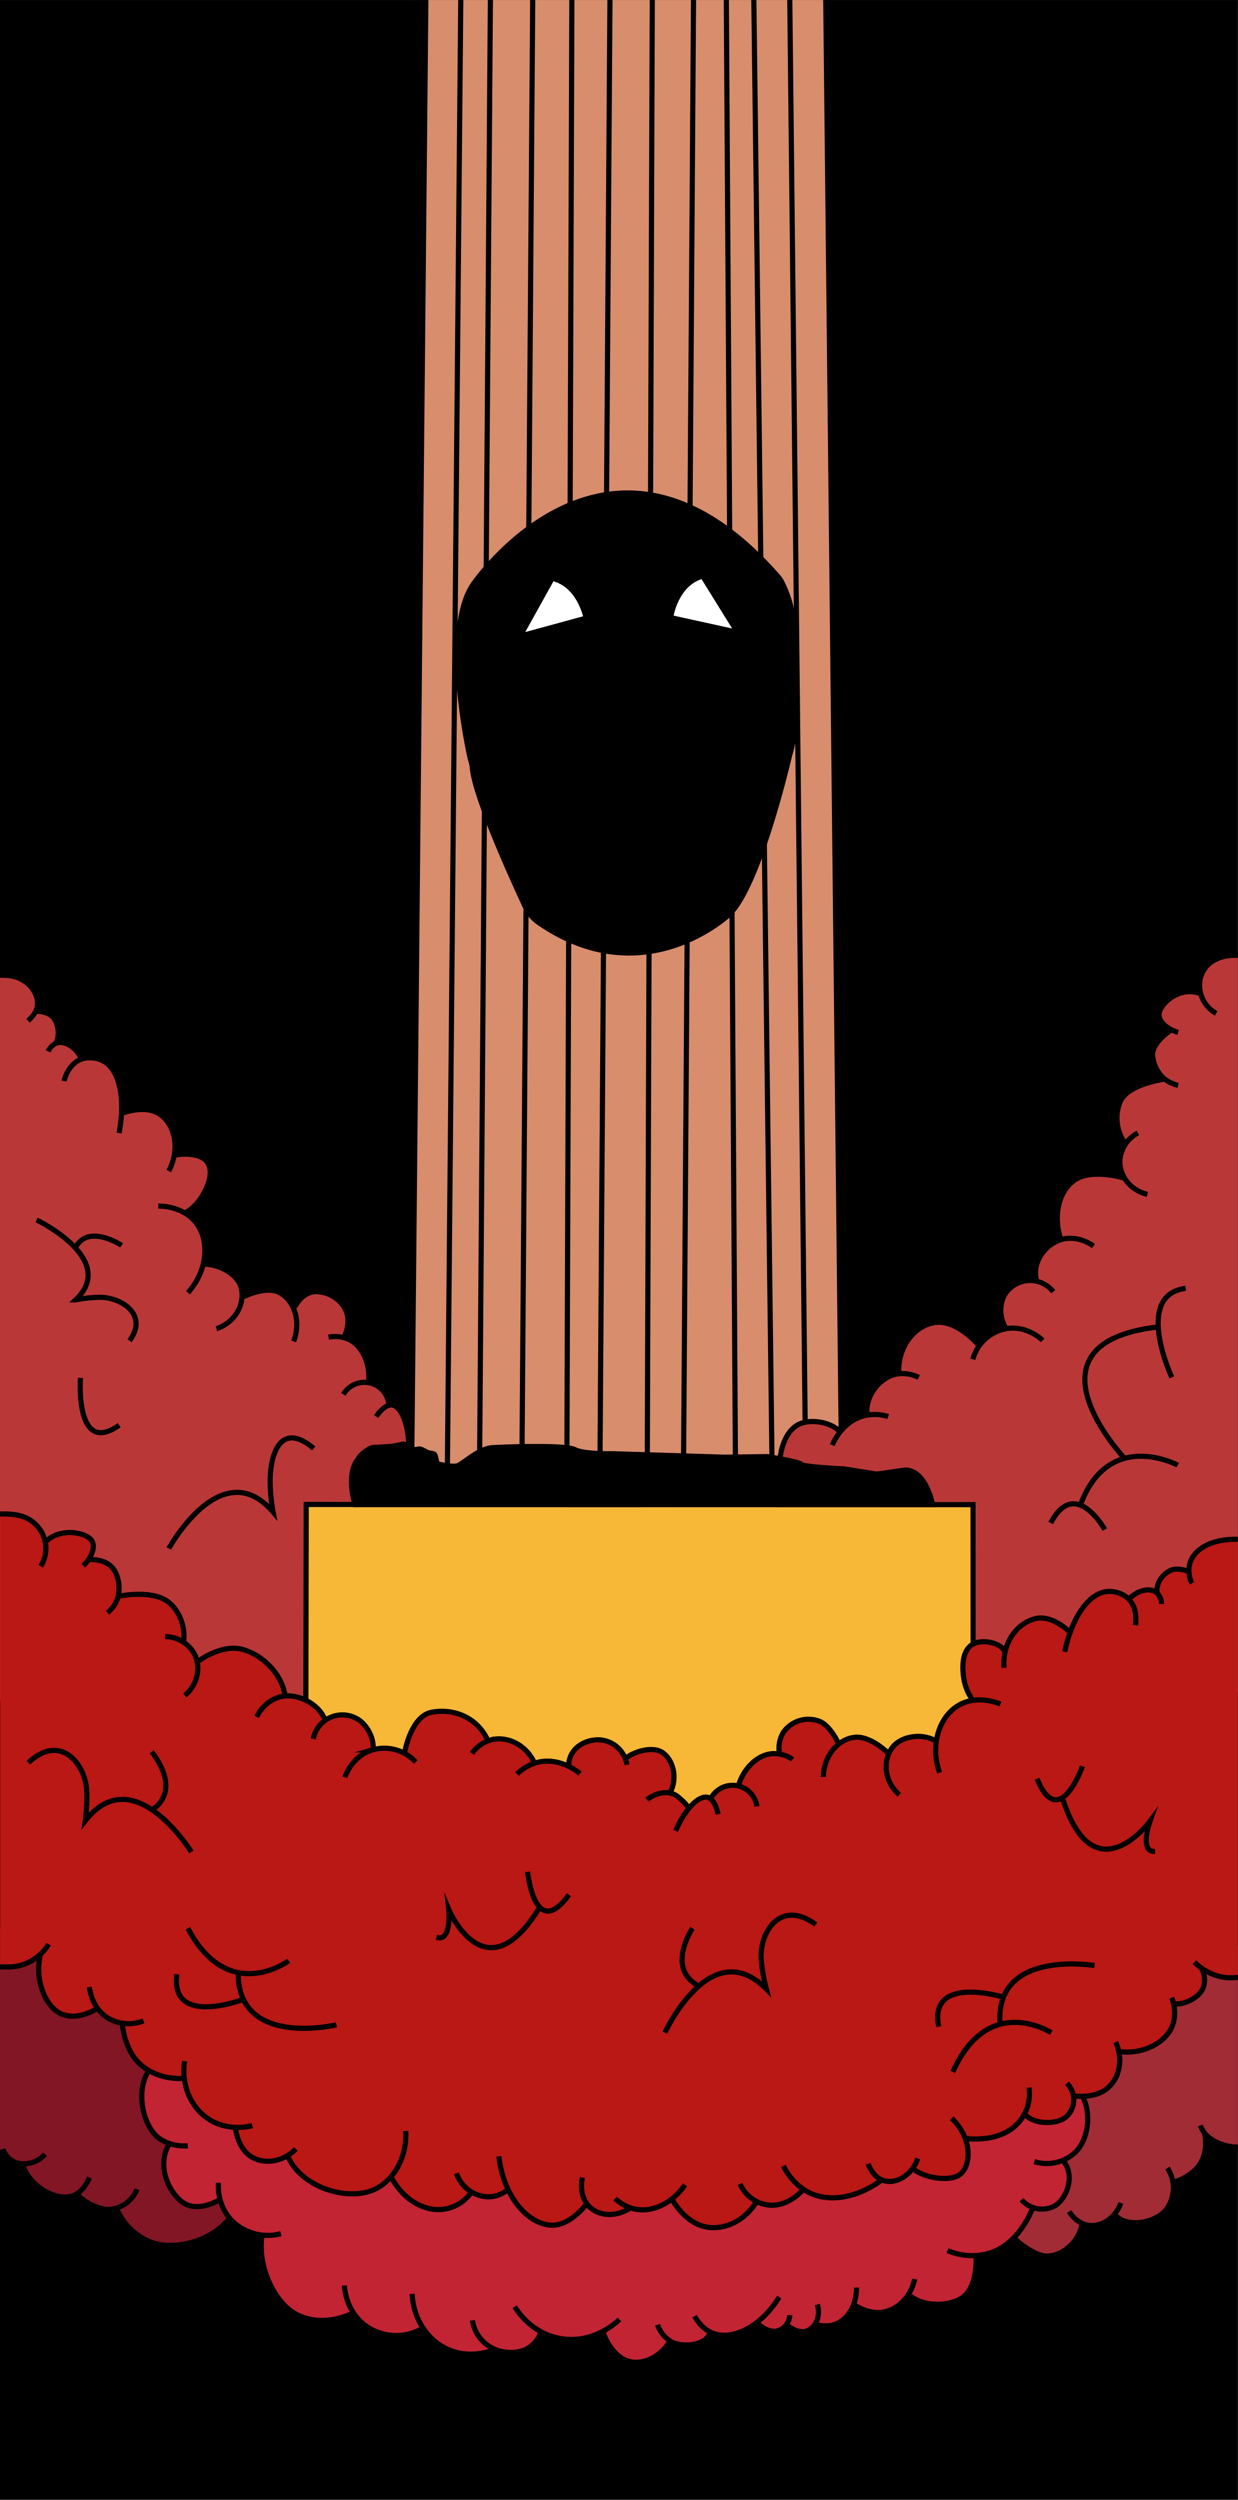<svg id="CONTENT" xmlns="http://www.w3.org/2000/svg" viewBox="0 0 481.05 971.06"><rect x="0" y="0" width="481.05" height="971.06" fill="#808080" stroke="none"/><defs><style>.cls-1{fill:#d88d6d;}.cls-2{fill:none;}.cls-10,.cls-2,.cls-4,.cls-5{stroke:#000;stroke-miterlimit:10;stroke-width:2px;}.cls-3{fill:#b93837;}.cls-4{fill:#f8b837;}.cls-6{fill:#a12c35;}.cls-7{fill:#821624;}.cls-8{fill:#c22434;}.cls-9{fill:#b91814;}.cls-10{fill:#fff;}</style></defs><g id="SMALL"><g id="FLOWERDUST_SMALL"><g id="FLOWERDUST_SMALL-2" data-name="FLOWERDUST_SMALL"><rect y="0.01" width="481" height="971.04"/><g id="Chute"><polygon id="Fond" class="cls-1" points="165.68 0.01 159.92 592.01 327.27 594.16 321.08 0.01 165.68 0.01"/><line class="cls-2" x1="190.55" y1="0.01" x2="185.21" y2="724.47"/><line class="cls-2" x1="306.89" y1="0.01" x2="314.71" y2="724.47"/><line class="cls-2" x1="222.21" y1="0.01" x2="219.74" y2="724.88"/><line class="cls-2" x1="237.01" y1="0.01" x2="232.07" y2="724.47"/><line class="cls-2" x1="292.92" y1="0.01" x2="301.96" y2="727.27"/><line class="cls-2" x1="179.04" y1="0.01" x2="172.42" y2="726.66"/><line class="cls-2" x1="206.99" y1="0.01" x2="201.65" y2="726.17"/><line class="cls-2" x1="253.45" y1="0.01" x2="250.98" y2="725.21"/><line class="cls-2" x1="320.87" y1="0.01" x2="328.68" y2="726.03"/><line class="cls-2" x1="282.23" y1="0.01" x2="286.75" y2="725.62"/><line class="cls-2" x1="269.48" y1="0.01" x2="264.55" y2="724.39"/><line class="cls-2" x1="165.47" y1="0.01" x2="158.44" y2="727.9"/></g><g id="Nuage_Haut" data-name="Nuage Haut"><polygon id="FOND-2" data-name="FOND" class="cls-3" points="0 660.67 481 657.38 481 371.66 477.81 370.86 474.63 371.04 470.93 373.13 467.64 376.38 466.41 380.5 465.99 385.43 463.12 385.43 459.83 385.84 456.54 387.07 452.83 389.33 450.84 392.27 450.9 396.18 453.41 398.94 454.35 400.62 451.19 403.52 448.51 407.02 447.89 411.6 449.37 415.15 451.8 418.47 449.55 419.96 442.76 421.83 437.63 424.07 434.75 429.42 434.34 436 435.5 441.3 436.81 444.22 435.57 447.51 435.16 451.75 435.98 456.55 435.16 456.96 429.37 456.25 423.65 456.55 417.54 458.43 414.12 461.88 412.14 466.83 410.85 473.13 412.52 481.52 406.79 484.1 403.51 488.62 402.24 497.25 399.94 497.25 394.05 498.9 391.52 501.35 388.88 506.98 390.44 515.21 388.44 516.78 383.17 519.86 380.07 522.77 376.78 519.45 371.78 515.87 366.64 513.63 359.93 514.93 356.64 516.99 351.38 523.04 350.06 528.91 349.21 533.87 343.89 536.31 338.96 541.24 337.32 545.76 336.91 550.28 332.23 551.31 326.22 556.25 322.52 553.16 316.76 552.75 311.14 552.93 306.69 556.43 303.37 564.71 303.19 574.65 303.19 595.99 163.4 595.99 160.54 578.24 158.89 560.08 157.05 551.13 151.7 545.35 150.26 542.55 147.53 539.06 143.27 537.13 143 531.3 141.63 526.03 137.41 521.45 133.87 519.67 135.49 514.55 134.67 510.4 132.58 507.12 128.88 503.83 124.36 502.19 120.25 502.6 116.55 504.65 114.08 507.12 111.21 504.65 108.12 502.19 102.37 501.75 93.94 503.42 92.79 498.08 88.55 493.92 82.63 491.7 79.55 490.37 79.6 485.74 77.94 477.96 74.75 473.45 72.61 470.8 78.11 465.8 81.4 459.63 81.69 454.12 78.93 449.36 72.8 448.68 68.32 448.68 68.04 446.75 67.01 439.08 62.53 433.16 58.79 431.68 52.92 431.14 47.27 432.3 46.46 421.4 43.17 414.41 38.23 411.95 31.24 411.12 26.72 406.19 22.61 404.55 22.63 399.34 20.14 395.09 15.62 393.45 14.8 390.57 12.3 384.05 6.99 380.7 0 379.06 0 660.67"/><path class="cls-2" d="M817.07,1784.59a12.47,12.47,0,0,1-6.16-13.56c1.45-6,7-9,13.56-9h1" transform="translate(-344.5 -1390.94)"/><path class="cls-2" d="M345.53,2051.82" transform="translate(-344.5 -1390.94)"/><path class="cls-2" d="M355.39,1787.47c1.39-1.19,3.65-3.55,3.7-6.58.1-4.9-4.52-11.1-13.15-11.1H344.5" transform="translate(-344.5 -1390.94)"/><path class="cls-2" d="M358.68,1783.77c.83,0,4.4.27,6.17,2.06,2.3,2.32,3.12,7.16,1.23,10.69" transform="translate(-344.5 -1390.94)"/><path class="cls-2" d="M363.21,1799.39a6.1,6.1,0,0,1,3.28-3.28c2.91-1,7.38,1.4,9.46,5.75" transform="translate(-344.5 -1390.94)"/><path class="cls-2" d="M369.37,1810.91c.14-.62,1.66-6.79,7-8.64a11.24,11.24,0,0,1,8.22.82c6.35,3.33,8.75,14.58,6.17,28" transform="translate(-344.5 -1390.94)"/><path class="cls-2" d="M392.39,1823.24c1.05-.37,8.72-3,14,.41,6,3.83,8.28,13.44,3.7,22.2" transform="translate(-344.5 -1390.94)"/><path class="cls-2" d="M412.54,1839.68c4.31-.9,10.24-.33,12.33,2.47,3.27,4.36-.42,10.93-1.54,12.94a19.66,19.66,0,0,1-7.09,7.2" transform="translate(-344.5 -1390.94)"/><path class="cls-2" d="M406,1859.42c1.59,0,9.52.27,14.39,6.16,5.67,6.87,5,18.76-2.88,27.55" transform="translate(-344.5 -1390.94)"/><path class="cls-2" d="M424.05,1882c5.81.21,12.42,3.77,14,8.63,2,6.28-1.89,14-9.46,16.45" transform="translate(-344.5 -1390.94)"/><path class="cls-2" d="M438.85,1894.77c.85-.37,9.16-4.5,14.39-1.64,5.63,3.07,8.36,11.14,5.34,18.91" transform="translate(-344.5 -1390.94)"/><path class="cls-2" d="M459,1898.47c.74-.77,3.29-6.16,9.05-5.75,5.5.39,10.53,4.24,11.51,9.45a13.06,13.06,0,0,1-1.23,7.81" transform="translate(-344.5 -1390.94)"/><path class="cls-2" d="M472.15,1910.39a12.91,12.91,0,0,1,7.81.83c5.16,2.39,8.3,9,7.81,16" transform="translate(-344.5 -1390.94)"/><path class="cls-2" d="M477.91,1932.59a9.54,9.54,0,0,1,17.67,3.7" transform="translate(-344.5 -1390.94)"/><path class="cls-2" d="M490.65,1941.23c3.27-4.74,5.69-4.58,6.17-4.52,3.45.39,6.46,7,6.57,16.85" transform="translate(-344.5 -1390.94)"/><path class="cls-2" d="M810.49,1776.78c-8.22-2.87-16,4.78-15.62,8.64.27,2.8,3.43,5.38,7.4,6.57" transform="translate(-344.5 -1390.94)"/><path class="cls-2" d="M799.39,1791.17c-.53.42-7.4,4.94-7,9.87a13.49,13.49,0,0,0,3.89,8.38,12.94,12.94,0,0,0,6,3.13" transform="translate(-344.5 -1390.94)"/><path class="cls-2" d="M795.69,1810.08c5.37-.06-12.74.83-16,9.05a16.61,16.61,0,0,0,2.06,16" transform="translate(-344.5 -1390.94)"/><path class="cls-2" d="M786.65,1831.05a13,13,0,0,0-7,11.1c-.06,5.85,4.34,11.3,10.69,12.74" transform="translate(-344.5 -1390.94)"/><path class="cls-2" d="M781.72,1848.73c-1-.38-12.69-3.79-19.33.41s-8.68,14.4-5.75,23" transform="translate(-344.5 -1390.94)"/><path class="cls-2" d="M769.38,1875c-.58-.44-6.16-4.52-12.74-2.47-5.71,1.78-11.1,8.22-9.46,15.62" transform="translate(-344.5 -1390.94)"/><path class="cls-2" d="M753.76,1892.72a11.78,11.78,0,0,0-6.58-4.11,11.59,11.59,0,0,0-12.33,5.34,13,13,0,0,0,.41,12.74" transform="translate(-344.5 -1390.94)"/><path class="cls-2" d="M749.65,1911.63c-.54-.53-6.33-6-14.39-4.52A16.47,16.47,0,0,0,722.52,1919" transform="translate(-344.5 -1390.94)"/><path class="cls-2" d="M724.57,1913.27c-.47-.57-8.43-9.57-16.44-8.63s-14.87,9.27-14.39,19.73" transform="translate(-344.5 -1390.94)"/><path class="cls-2" d="M681.41,1940.41c-.83-7.4,5.11-14.27,11.1-15.63a14,14,0,0,1,9,1.24" transform="translate(-344.5 -1390.94)"/><path class="cls-2" d="M689.63,1941.23a17.16,17.16,0,0,0-9-.41c-8.72,2-12.33,10.5-12.74,11.51" transform="translate(-344.5 -1390.94)"/><path class="cls-2" d="M670.72,1947c-3.29-3.7-11.21-4.93-15.63-2.87-6.38,3-7.34,12.32-7.4,12.74" transform="translate(-344.5 -1390.94)"/><path class="cls-2" d="M410.1,1992.47s5.86-10.73,14.38-17.14c7.41-5.56,16.83-7.86,26.16,3a66.9,66.9,0,0,1-1.17-11.41c-.16-10.51,3.78-24.43,16.92-13.32" transform="translate(-344.5 -1390.94)"/><path class="cls-2" d="M781.36,1957.33s-42-44.59,13.11-50.93" transform="translate(-344.5 -1390.94)"/><path class="cls-2" d="M764,1976.43c10.84-31,38.12-16.34,38.12-16.34" transform="translate(-344.5 -1390.94)"/><path class="cls-2" d="M799.84,1926s-15-32,5.37-34.6" transform="translate(-344.5 -1390.94)"/><path class="cls-2" d="M773.79,1985.11s-11.53-20.7-21-2.54" transform="translate(-344.5 -1390.94)"/><path class="cls-2" d="M358.71,1864.83s9.14,4.38,15.07,10.87c5.16,5.64,7.89,12.87.1,20.19a52.93,52.93,0,0,1,9-1c8.41-.25,19.59,6.61,11.93,16.87" transform="translate(-344.5 -1390.94)"/><path class="cls-2" d="M391.75,1874.72s-13.06-8.72-18,1" transform="translate(-344.5 -1390.94)"/><path class="cls-2" d="M375.76,1926.18s-2.25,30.71,15.06,18.38" transform="translate(-344.5 -1390.94)"/></g><g id="TOMBE"><polygon class="cls-4" points="378.22 792.64 378.09 584.5 118.99 584.42 118.61 793.05 378.22 792.64"/><path class="cls-5" d="M706.89,1975.35c-3.65-15.09-11.08-13.36-11.62-13.23h-.08l-9.33,1.37a4.53,4.53,0,0,1-1.22,0l-12-1.92s-16.38-.79-16.83-1.8-13.12-3-13.12-3L626,1957l-43.4-1.35s-11.19.25-14.72-1.6-26.09-1.09-31.9-.76-11.78,6.65-14,7.11c-1.63.34-5-.26-6.73-.63a1.45,1.45,0,0,1-1.14-1.2,21,21,0,0,0-.5-2.14,1.18,1.18,0,0,0-.91-.83l-2-.37s-2.7-1.56-3.2-1.43c-.33.08-1.76.27-2.7.39a1.24,1.24,0,0,1-1.21-.54c-.6-.89-1.81-2-2.74-1.7s-4.17.84-4.17.84l-6,.39c-1.94-.25-3.79,1.21-5.14,2.3a7.52,7.52,0,0,0-1.89,2.19c-5,6.06-1.18,17.71-1.18,17.71Z" transform="translate(-344.5 -1390.94)"/></g><g id="Nuage_Bas" data-name="Nuage Bas"><g id="Nuage_Bas_Droit" data-name="Nuage Bas Droit"><polygon class="cls-6" points="481 755.63 481 834.57 469.49 830.87 468.87 834.36 466.74 839.91 461.7 845.1 455.95 847.52 455.31 855.33 451.2 860.22 442.56 863.55 435.71 862.24 433.11 860.67 428.58 863.14 423.51 864.37 420.36 863.79 419.01 868.13 415.52 872.67 410.95 875.55 404.35 876.02 399.71 873.82 395.06 870.38 389.94 865.2 381.72 844.23 380.48 817.51 403.09 799.83 439.68 775.16 468.5 754.77 481 755.63"/><path class="cls-2" d="M739,2260.66c.53.92,6.75,5.9,11.1,6.58,5.37.84,13-3.88,14.8-11.92" transform="translate(-344.5 -1390.94)"/><path class="cls-2" d="M759.93,2250c.45.75,2.92,4.62,7.4,5.35,5,.81,10.53-2.64,12.74-8.64" transform="translate(-344.5 -1390.94)"/><path class="cls-2" d="M778,2251.62c4.93,4.93,15.86,2.68,19.73-2.47a14.1,14.1,0,0,0,.41-16" transform="translate(-344.5 -1390.94)"/><path class="cls-2" d="M801,2238.46a20.07,20.07,0,0,0,8.63-5.34c4.78-5.58,3.08-12.79,2.88-13.57" transform="translate(-344.5 -1390.94)"/><path class="cls-2" d="M824.47,2137.33" transform="translate(-344.5 -1390.94)"/><path class="cls-2" d="M810.89,2216.59a11,11,0,0,0,3.83,5,18.57,18.57,0,0,0,10.47,3.39h.31" transform="translate(-344.5 -1390.94)"/></g><g id="Nuage_Bas_Gauche" data-name="Nuage Bas Gauche"><polygon class="cls-7" points="0 748.65 0 834.98 5.45 839.76 8.84 840.56 11.47 845.93 18.8 851.83 25.67 853.44 29.81 852.86 33.51 855.74 37.62 857.8 45.18 858.24 48.31 863.96 54.56 868.91 62.44 872.25 70.94 871.85 82.43 868.07 89.01 861.91 84.07 794.9 39.26 747.21 0 748.65"/><path class="cls-2" d="M433.09,2253.26c-6.57,8.22-20.87,12.17-30,8.63a23.89,23.89,0,0,1-13.15-12.74" transform="translate(-344.5 -1390.94)"/><path class="cls-2" d="M374.72,2243.39c.41,1.24,7.17,6.28,12.74,5.76a12.51,12.51,0,0,0,10.28-7.81" transform="translate(-344.5 -1390.94)"/><path class="cls-2" d="M379.24,2236.82c-.84,2.08-2.66,5.53-6.17,7-5.86,2.42-16.85-2.88-19.73-11.93" transform="translate(-344.5 -1390.94)"/><path class="cls-2" d="M345.53,2135.07" transform="translate(-344.5 -1390.94)"/><path class="cls-2" d="M362,2227.77a11.12,11.12,0,0,1-9,3.7,8.36,8.36,0,0,1-7.4-5.75" transform="translate(-344.5 -1390.94)"/></g><g id="Nuage_Bas_Middle" data-name="Nuage Bas Middle"><path class="cls-8" d="M402.4,2196.12,401,2199l-1.24,4.94v4.52l1.65,5.76,3.08,5.7,4.73,3.75.16,1.73-1.08,8.67,2.13,6.39,4,5.15,5.25,2.44,6.3-.83,4-1.93,3.43,7,5.59,4.63,5.64,2,1.81,1-.23,7.38,2.08,9.47,5.34,8.24,7.87,5.89,7.61,1.51,7.49-1,4.69-1.75,4.1,4.16,3.41,2,5.18,1.93,6.89.31,5.05-1.3,2.8-1.13,5.34,5.75s7.47,3.37,7.44,3.33,8.67.78,8.67.78l6.09-2.09,5.55,1.39,6.31-.92,4.62-3.44,2.43-3.16s7.54,2.42,7.68,2.44,8.73-.53,8.73-.53l7.2-2.65,3.38,6.71,6.31,5.13,7.32-.45,5.43-3.25,3.29-4.28,4.12,1.25,5.53-.09,4.84-2.29,1.92-2,4.52.81,6.23-1.08,6.5-3.57,3.66,2.2,3.82.94,4-2.1,3.38,1.16,3,.95,4-.95,1.39-1.85s3.47.75,3.51.68,6.6-1.94,6.6-1.94l3.45-3.81,1.08-2.13,3.44,1.36,3.58,1.35,6.94-.83,5.48-3.65,2.35-2.34,3.7,2.06,4.34,1.34,8-.42,6.2-3.49,2.4-2.37.93-6,.32-6.08,4.78-1.18,5.46-2.46,4.28-3.5,3.65-4.47,3.6-7.41,5.34.69,5.31-2.81,3.33-5,.21-6.7-1.86-4,4.93-4.11,2.88-4.93,1.24-7v-5.18l-1.53-3.64-35.06-7.22L579,2200.23l-110.38-8.64Z" transform="translate(-344.5 -1390.94)"/><path class="cls-2" d="M401.85,2196.12c-4.52,7.4-1.84,20.89,4.52,25.49a17,17,0,0,0,11.1,2.87" transform="translate(-344.5 -1390.94)"/><path class="cls-2" d="M410.07,2224.07c-5.34,9.46,1.47,21.19,7.4,23.44,5.28,2,11.58-1.55,12.34-2.06" transform="translate(-344.5 -1390.94)"/><path class="cls-2" d="M429.39,2238.87a19.64,19.64,0,0,0,4.53,14,19.84,19.84,0,0,0,19.73,5.76" transform="translate(-344.5 -1390.94)"/><path class="cls-2" d="M446.25,2259.84c-1.62,11.21,4.69,26,14,30.42,10.67,5.06,21.16-.65,22.2-1.23" transform="translate(-344.5 -1390.94)"/><path class="cls-2" d="M478.32,2278.75c0,.84.6,10.93,9.45,16.44a20.31,20.31,0,0,0,20.56.42" transform="translate(-344.5 -1390.94)"/><path class="cls-2" d="M504.63,2282c.48,9.81,6.08,18.33,14.39,21.79,7.93,3.3,15.33.74,17.26,0" transform="translate(-344.5 -1390.94)"/><path class="cls-2" d="M528.06,2292.32a14.62,14.62,0,0,0,10.69,11.92c6.69,1.59,13.25-.26,16-7.4" transform="translate(-344.5 -1390.94)"/><path class="cls-2" d="M544.51,2287c.81,1.37,6.36,10.31,17.67,12.34,13,2.32,22.21-6.58,23-7.4" transform="translate(-344.5 -1390.94)"/><path class="cls-2" d="M579,2297.25c.09.45,2.8,8.29,9,10.69,5.54,2.12,12.84-1.13,16.45-7" transform="translate(-344.5 -1390.94)"/><path class="cls-2" d="M600,2294a12.1,12.1,0,0,0,5.34,6.58c4.07,2.27,12.74,1.64,14.8-2.88" transform="translate(-344.5 -1390.94)"/><path class="cls-2" d="M614.39,2290.67c2.53,4.47,5.52,6,7,6.58,7.56,3,18.65-2.26,25.9-14" transform="translate(-344.5 -1390.94)"/><path class="cls-2" d="M765.27,2205.57c3.35,6.61,2.11,16.54-2.88,21.38a16.33,16.33,0,0,1-16,3.7" transform="translate(-344.5 -1390.94)"/><path class="cls-2" d="M757.87,2230.65c4.52,5.76,1,14.66-3.7,17.27a10.52,10.52,0,0,1-12.74-2.47" transform="translate(-344.5 -1390.94)"/><path class="cls-2" d="M745.54,2249.15c-.45,1.27-5.4,13.3-16,16.86a24,24,0,0,1-16.86-.83" transform="translate(-344.5 -1390.94)"/><path class="cls-2" d="M723.75,2268.06c.06,1.08.32,10-4.11,14.39-4.6,4.52-15.62,4.93-21.38.41" transform="translate(-344.5 -1390.94)"/><path class="cls-2" d="M699.91,2276.28c-1.38,6.53-6.08,11.56-11.93,12.75-5.22,1.06-9.89-1.73-11.1-2.47" transform="translate(-344.5 -1390.94)"/><path class="cls-2" d="M677.29,2279.57c.13,6.93-3.49,12.73-8.63,14.39a11.79,11.79,0,0,1-7.81-.41" transform="translate(-344.5 -1390.94)"/><path class="cls-2" d="M662.08,2286.15c1.48,4.61-.72,9.09-4.11,10.28s-7.21-1.9-7.4-2.06" transform="translate(-344.5 -1390.94)"/><path class="cls-2" d="M651.39,2290.26a6.72,6.72,0,0,1-4.93,6.17c-2.35.6-5.71-1-7.4-2.88" transform="translate(-344.5 -1390.94)"/></g><g id="Nuage_Center" data-name="Nuage Center"><path class="cls-9" d="M344.5,1979.26l5.55.61s3.7,0,3.7.41,4.11,2.88,4.11,2.88l3.29,4.11.82,2.47,5.18-2.82,4.69-.47,4.52.82,4.25,2.47.27,3.29-1.57,3.7,3.22.41,3.7,1.64,3.53,3.78,1,4.79V2011l6.58-.3,6.53.3,4.57,1.34,6.16,6.17,1.41,9.77,3.08,3.62,2.09,4,4.78-2.3,8.17-2.39,6.46,1.06,7.09,4.29,4.77,5.56,2.85,7.1,5.45,1.09,6.07,3.26,4.11,5.39,5.13-1.78,6.41,1,3.68,2.9,3.1,6.23.44,3.24,4.53-.55,7.54,1.84,1.47-5.71,4.18-7.32,2.66-2,6.18-1.11,6,.88,5.1,2.39,5.29,5.38,1.22,2.69,4.33-.62,6.07,1.3,5.75,4.48,1.94,3.27,6-.37,5.92,1.39,1.64.62,1.35-5.12,2.84-3,4.77-2,4.05-.12,4.64,1.81,3.48,3.68.69,1.37,3.79-1.8,5.93-1.41,3.39.43,4.13,3.05,2.05,5.34-.39,4.24-1.16,3.9,3.83,2.19,2.94,3.27,3.3-2.64,3.75-1.28,2,.9,2.65-3.62,3.59-1.64,3.69-.09,3-4.51,2.94-4.24,3.57-2.49,3.8-1.14,3.07.06.84-6.8,2.93-3.38,3.73-2.61,5.29-.71,3.55,1.11,3,2.49,3.22,4.77.94.71,2.71-1.26,4.57-1.12,4.63,1.54,4,2.42,3,2.12,3.72-3.77,4.93-2,4.21,0,5.6,1.1,2.1-5.76,4.1-5.95,6.17-3.29,1.49-.55-1.9-5.62-1.28-9.23,1.69-3.93,2.63-3.14,3.43-.67,3.81.94,4.27,1.85,4.37-6.78,5.34-3.71,4.11-1.23,4.36.41,4.5,2.38,2.93,2.85,3-7.28,3.72-4.63,4.21-3.26,5.33-1.08,5.25,1.83,1.63,1.38,2.52-2.09,3.65-2,2.74.3h1.44l1.59-4,2.86-3.24,5.55-.78,2.6.4,1.08-3.51,2.49-4.13,2.46-.82,2.88-2.05,5.35-.83,4.93-.82v170.61h-2.06l-8.83-2.26-2.26,1.14-.21,4.62-1.86,2.86-3.65,2.5-4.77,1.21-1.23.83.29,5.91-4.33,6.71-6.3,3.81-11,1.44-.11,7.7-4,6.49-9.87,3.29-3.49-.29-.68,4.76-3.61,4.08-6.08,1.33-5.46-1.24-2.88-1.95-6.1,6.07-10.41,3.39-7.08-.27,1.21,6.12-1,5.16-3.22,3.53-5.82.93-7.61-1.63-3.56-2-2.87,2.88-5.76,1.64-4.19-.53-4.85,3.8-5,1.91-9.29,1.47-6.34-1.27-4.82-2.11-2.07,2.42-5.74,3.35-6.67.21-3.49-1-5.33,6-6.73,3.38-8,.61-6.18-3.48-3.94-4.46-1.89-3.64-5.46,3.62-6.56,1.09-5.58-1.07-3.08,2.15-7.74.21-5.2-3.13-3.34,2.9-6.41,4.15-9,.28-6.26-5.07-5.54-7.88-5.9,2.37-4.29-.21-4.32-1.55-2.65,2.9-4.48,2.72-6.87,1.23-7.15-2.35-5.86-4.57-4.35-5.27-5.23,3.7-10.69,2.46-8.92-2-10-5.44-3.78-4.88-1.4-2.52-6.08,1.92-5.93-.73-5-3.7L436,2220l-.44-2.67-6.47-1.39-7.48-5-4.89-9.45-.75-3.41-6.5-.16-8.23-3.35-5.19-5.23-2.82-6.25-.74-5.86-8.29-3.7-2.05-2.06-4.94,2.47-8.22-.83-6.17-4.52-2.87-6.16-.83-6.17.83-6.58-6.38,4.32h-9V1979.26Z" transform="translate(-344.5 -1390.94)"/><path class="cls-2" d="M806,2001.25c-.77-.28-4.09-1.35-6.42-.38-3,1.25-5.88,4.62-5.5,8.6" transform="translate(-344.5 -1390.94)"/><path class="cls-2" d="M783.77,2011.53c3.6-3.21,8-3.86,10.3-1.82a6.15,6.15,0,0,1,1.77,4.31" transform="translate(-344.5 -1390.94)"/><path class="cls-2" d="M785.71,2022.26c.1-.62,1.08-6.9-3.12-10.66a11.16,11.16,0,0,0-7.9-2.42c-7.14.62-13.69,10.08-16.48,23.42" transform="translate(-344.5 -1390.94)"/><path class="cls-2" d="M759.93,2024.68c-.82-.74-7-6.57-13.27-4.94-6.87,1.79-12.82,9.21-12,19.06" transform="translate(-344.5 -1390.94)"/><path class="cls-2" d="M734.85,2032.08c-2.88-3.7-9.38-4.19-12.4-2.41-4.69,2.77-3.83,10.25-3.56,12.54a19.72,19.72,0,0,0,3.75,9.38" transform="translate(-344.5 -1390.94)"/><path class="cls-2" d="M733.24,2052.9c-1.48-.6-8.89-3.42-15.66.14-7.88,4.14-11.89,15.35-8,26.52" transform="translate(-344.5 -1390.94)"/><path class="cls-2" d="M707.72,2067c-5.35-2.88-12.81-1.56-16.12,2.32-4.28,5-3.67,13.67,2.38,18.82" transform="translate(-344.5 -1390.94)"/><path class="cls-2" d="M689.63,2072c-.64-.67-7.08-6.82-13-6.2-6.38.67-12,7-12.22,15.39" transform="translate(-344.5 -1390.94)"/><path class="cls-2" d="M670.31,2068.26c-.38-1-3.34-6.89-7.19-8.59a11.9,11.9,0,0,0-14.27,4.28,12,12,0,0,0-1.57,7.6" transform="translate(-344.5 -1390.94)"/><path class="cls-2" d="M652.5,2074.39a12.94,12.94,0,0,0-7.52-2.25c-5.69.22-11.06,5.08-13.32,11.74" transform="translate(-344.5 -1390.94)"/><path class="cls-2" d="M638.63,2092.66a9.55,9.55,0,0,0-17.74-3.41" transform="translate(-344.5 -1390.94)"/><path class="cls-2" d="M623.54,2095.7c-1.19-5.63-3.48-6.41-3.94-6.55-3.34-1-8.67,4-12.57,13" transform="translate(-344.5 -1390.94)"/><path class="cls-2" d="M807.64,2006a11.09,11.09,0,0,1-.87-7.49c1.51-5.75,8.25-9.62,17.7-9.62h1" transform="translate(-344.5 -1390.94)"/><path class="cls-2" d="M360.34,1999.37a13,13,0,0,0-.75-14.88c-3.4-4.34-7.9-5.44-13.65-5.44H344.5" transform="translate(-344.5 -1390.94)"/><path class="cls-2" d="M362.38,1989.74c5.76-5.76,16.62-3.42,18.06.18,1.05,2.61-.58,6.36-3.56,9.24" transform="translate(-344.5 -1390.94)"/><path class="cls-2" d="M379.65,1996.73c.67.13,7.81-.41,10.15,5.94a14.59,14.59,0,0,1,.38,9.23,12.88,12.88,0,0,1-3.87,5.52" transform="translate(-344.5 -1390.94)"/><path class="cls-2" d="M390.34,2011.12c.56-.23,12.64-2.66,19.08,1.77,4.71,3.24,7.29,10.1,6.41,15.9" transform="translate(-344.5 -1390.94)"/><path class="cls-2" d="M408.68,2026.69a13,13,0,0,1,11.3,6.66c2.74,5.17,1.34,12-3.65,16.23" transform="translate(-344.5 -1390.94)"/><path class="cls-2" d="M421.17,2036.61c.75-.81,9.46-7,17.36-5,7.51,1.92,15.42,9.12,16.76,18.12" transform="translate(-344.5 -1390.94)"/><path class="cls-2" d="M444.21,2057.86c.31-.66,3.4-6.84,10.19-8,5.89-1,14.05,2.82,16.52,9.4" transform="translate(-344.5 -1390.94)"/><path class="cls-2" d="M466.2,2066.4a11.84,11.84,0,0,1,4-6.67,11.58,11.58,0,0,1,13.41-.91c3.54,2.28,6.24,7.17,5.85,11.5" transform="translate(-344.5 -1390.94)"/><path class="cls-2" d="M478.53,2081.32c.23-.72,2.86-8.25,10.71-10.62a16.5,16.5,0,0,1,16.79,4.74" transform="translate(-344.5 -1390.94)"/><path class="cls-2" d="M534.05,2067c-4.37-9.52-14-12.43-21.84-10.93s-10.3,14.76-10.46,15.49" transform="translate(-344.5 -1390.94)"/><path class="cls-2" d="M551.91,2075.25c-3.33-6.81-10.63-10-16.57-8.46a13.9,13.9,0,0,0-7.47,5.24" transform="translate(-344.5 -1390.94)"/><path class="cls-2" d="M545.44,2080.08a17.19,17.19,0,0,1,7.85-4.52c8.67-2.19,15.78,3.68,16.6,4.38" transform="translate(-344.5 -1390.94)"/><path class="cls-2" d="M565.47,2076.48c.41-7,7-9.94,12-9.69a11.48,11.48,0,0,1,10.64,9.69" transform="translate(-344.5 -1390.94)"/><path class="cls-2" d="M588.08,2073.61c3.69-2.65,10.1-4.2,13.57-2.06,4.5,2.78,6.26,10.14,3.29,15.62" transform="translate(-344.5 -1390.94)"/><path class="cls-2" d="M595.89,2090.05c4.08-3.24,9.07-3.56,11.93-1.23,1.69,1.38,3.9,3.38,4.11,4.52" transform="translate(-344.5 -1390.94)"/><path class="cls-2" d="M418.86,2110.37S412.47,2100,403.62,2094c-7.68-5.18-17.2-7-26,4.28a66.59,66.59,0,0,0,.59-11.46c-.38-10.51-10.13-22.92-22.69-11.15" transform="translate(-344.5 -1390.94)"/><path class="cls-2" d="M403.41,2071.43s12.29,14.35.21,22.56" transform="translate(-344.5 -1390.94)"/><path class="cls-2" d="M475.21,2177.5s-38.69,9.23-38.14-20.56" transform="translate(-344.5 -1390.94)"/><path class="cls-2" d="M439.66,2167.41s-29.23,11.36-26.42-9.56" transform="translate(-344.5 -1390.94)"/><path class="cls-2" d="M456.7,2152.6S433.39,2170,417.5,2140" transform="translate(-344.5 -1390.94)"/><path class="cls-2" d="M554.44,2131.45c-21.26,35.45-35.59,1.18-35.59,1.18s1.34,12.77-4.78,10.9" transform="translate(-344.5 -1390.94)"/><path class="cls-2" d="M549.52,2118.07s2.72,27.23,16.05,8.91" transform="translate(-344.5 -1390.94)"/><path class="cls-2" d="M616,2162.46c7-6.06,16.24-9,26.3,1.16a67.23,67.23,0,0,1-2-11.3c-.88-10.49,7.32-24,21.19-13.78" transform="translate(-344.5 -1390.94)"/><path class="cls-2" d="M602.86,2180.54s5.11-11.11,13.18-18.08" transform="translate(-344.5 -1390.94)"/><path class="cls-2" d="M613.56,2140s-10.49,15.7,2.48,22.42" transform="translate(-344.5 -1390.94)"/><path class="cls-2" d="M769.81,2154.48s-39.23-6.63-36.68,23.06" transform="translate(-344.5 -1390.94)"/><path class="cls-2" d="M735,2166.92s-29.92-9.38-25.73,11.3" transform="translate(-344.5 -1390.94)"/><path class="cls-2" d="M753,2180.56s-24.42-15.79-38.26,15.23" transform="translate(-344.5 -1390.94)"/><path class="cls-2" d="M757.18,2088.87c12.15,39.36,34.16,9.59,34.16,9.59s-4.32,12.05,2,11.69" transform="translate(-344.5 -1390.94)"/><path class="cls-2" d="M765.11,2077.08s-9.1,25.71-17.65,4.82" transform="translate(-344.5 -1390.94)"/><path class="cls-2" d="M360.33,2149.66c-2.7,10.16,1.84,21.48,8.63,23.85,5.63,2,11.62-1.36,12.75-2.06" transform="translate(-344.5 -1390.94)"/><path class="cls-2" d="M379.24,2162.82c.11,1,1,8.12,7,11.92a15.8,15.8,0,0,0,14,1.23" transform="translate(-344.5 -1390.94)"/><path class="cls-2" d="M392,2177.21c.26,2,1.31,10.2,6.58,15.21,7.47,7.1,17.19,5.93,18.5,5.75" transform="translate(-344.5 -1390.94)"/><path class="cls-2" d="M416.24,2191.59c-1.43,9.15,2.3,18,9.45,22.62,7.34,4.68,15.27,2.86,16.86,2.46" transform="translate(-344.5 -1390.94)"/><path class="cls-2" d="M436,2217.91c.13.81,1.19,8.14,6.58,11.1,5.17,2.83,12.16,1.6,16.86-3.29" transform="translate(-344.5 -1390.94)"/><path class="cls-2" d="M456.53,2229c5.75,12.33,24.51,17.49,34.53,11.92,7.32-4.07,11.61-12.83,11.1-22.2" transform="translate(-344.5 -1390.94)"/><path class="cls-2" d="M496.82,2237.23c3.7,6.58,9.44,11,16,11.92a15.66,15.66,0,0,0,14.8-6.58" transform="translate(-344.5 -1390.94)"/><path class="cls-2" d="M521.89,2235.17a13.33,13.33,0,0,0,10.69,9,11.42,11.42,0,0,0,9.46-2.88" transform="translate(-344.5 -1390.94)"/><path class="cls-2" d="M538.34,2228.59c1.89,16.69,12.35,27.19,21.38,26.73,5.4-.28,10.42-5.27,12.74-8.23" transform="translate(-344.5 -1390.94)"/><path class="cls-2" d="M570.82,2236.82c-.13.48-1.6,6.71,2.46,11.1,3.74,4,10.57,4.37,16,.82" transform="translate(-344.5 -1390.94)"/><path class="cls-2" d="M583.56,2245a16.08,16.08,0,0,0,7.81,4.11c6.89,1.34,14.43-2.42,19.32-9.46" transform="translate(-344.5 -1390.94)"/><path class="cls-2" d="M605.76,2245.45c.61,1.24,5,8.34,11.92,10.28,7.49,2.1,16.28-1.79,21-9.87" transform="translate(-344.5 -1390.94)"/><path class="cls-2" d="M632.07,2239.28a13.73,13.73,0,0,0,11.1,8.23c7.5.8,12.92-5.45,13.16-5.76" transform="translate(-344.5 -1390.94)"/><path class="cls-2" d="M648.93,2232.29a22.93,22.93,0,0,0,9,9.87c8.34,4.74,19.59,2.57,28.78-4.11" transform="translate(-344.5 -1390.94)"/><path class="cls-2" d="M681.82,2231.47c.23.65,1.95,5.34,6.16,6.58,4.69,1.38,10.86-2,13.16-8.63" transform="translate(-344.5 -1390.94)"/><path class="cls-2" d="M699.91,2233.94c5.52,3.62,14.36,4.3,17.67,1.64,4.39-3.51,4.84-14-3.29-21.79" transform="translate(-344.5 -1390.94)"/><path class="cls-2" d="M720.05,2221.61c.48.17,11,1.47,18.09-4.12a16.67,16.67,0,0,0,6.17-15.62" transform="translate(-344.5 -1390.94)"/><path class="cls-2" d="M743.07,2212.56c3.36,3.69,12.47,3.87,16,.41a8.92,8.92,0,0,0,0-12.74" transform="translate(-344.5 -1390.94)"/><path class="cls-2" d="M762.39,2205.16c1,.13,8.19.82,12.75-3.29s5.83-11.31,2.88-17.68" transform="translate(-344.5 -1390.94)"/><path class="cls-2" d="M779.66,2187.89c8.45,1.18,17.38-3.12,20.15-9.45,2.19-5,.57-10,0-11.51" transform="translate(-344.5 -1390.94)"/><path class="cls-2" d="M800.63,2169.39c4.78.28,10.19-2.75,11.51-6.57a9.52,9.52,0,0,0-.82-7.4" transform="translate(-344.5 -1390.94)"/><path class="cls-2" d="M363.41,2146.17a17.27,17.27,0,0,1-3.56,4.21,17.89,17.89,0,0,1-12.27,4.63H344.5" transform="translate(-344.5 -1390.94)"/><path class="cls-2" d="M808.64,2153.16a20.84,20.84,0,0,0,12.31,6,18.38,18.38,0,0,0,3.32,0l1.23-.06" transform="translate(-344.5 -1390.94)"/></g></g><g id="TETE"><path class="cls-5" d="M528,1688.7a19,19,0,0,0-.73-2.93c-2-8.77-10.28-51.23,1.05-67.79,0,0,53.09-78.06,118.72-2.78,1.94,2.22,4.75,10,5,12.89,1.16,12.39,3.87,41.4-.6,55.88-.09.29-.17.57-.24.87-1.17,5-12.29,51.06-23.42,61.37,0,0-33,31.33-73.83,3.2a15.92,15.92,0,0,1-5.4-6.35C543.43,1732,528.52,1699.38,528,1688.7Z" transform="translate(-344.5 -1390.94)"/><path id="Oeil_Gauche" data-name="Oeil Gauche" class="cls-10" d="M559.06,1615.58l-12.49,22.48,25.68-7S569.82,1618,559.06,1615.58Z" transform="translate(-344.5 -1390.94)"/><path id="Oeil_Gauche-2" data-name="Oeil Gauche" class="cls-10" d="M617.54,1614.72l13.55,21.85-26-5.72S606.9,1617.62,617.54,1614.72Z" transform="translate(-344.5 -1390.94)"/></g></g></g></g><path class="cls-2" d="M52.7,612.37" transform="translate(-344.5 -1390.94)"/></svg>